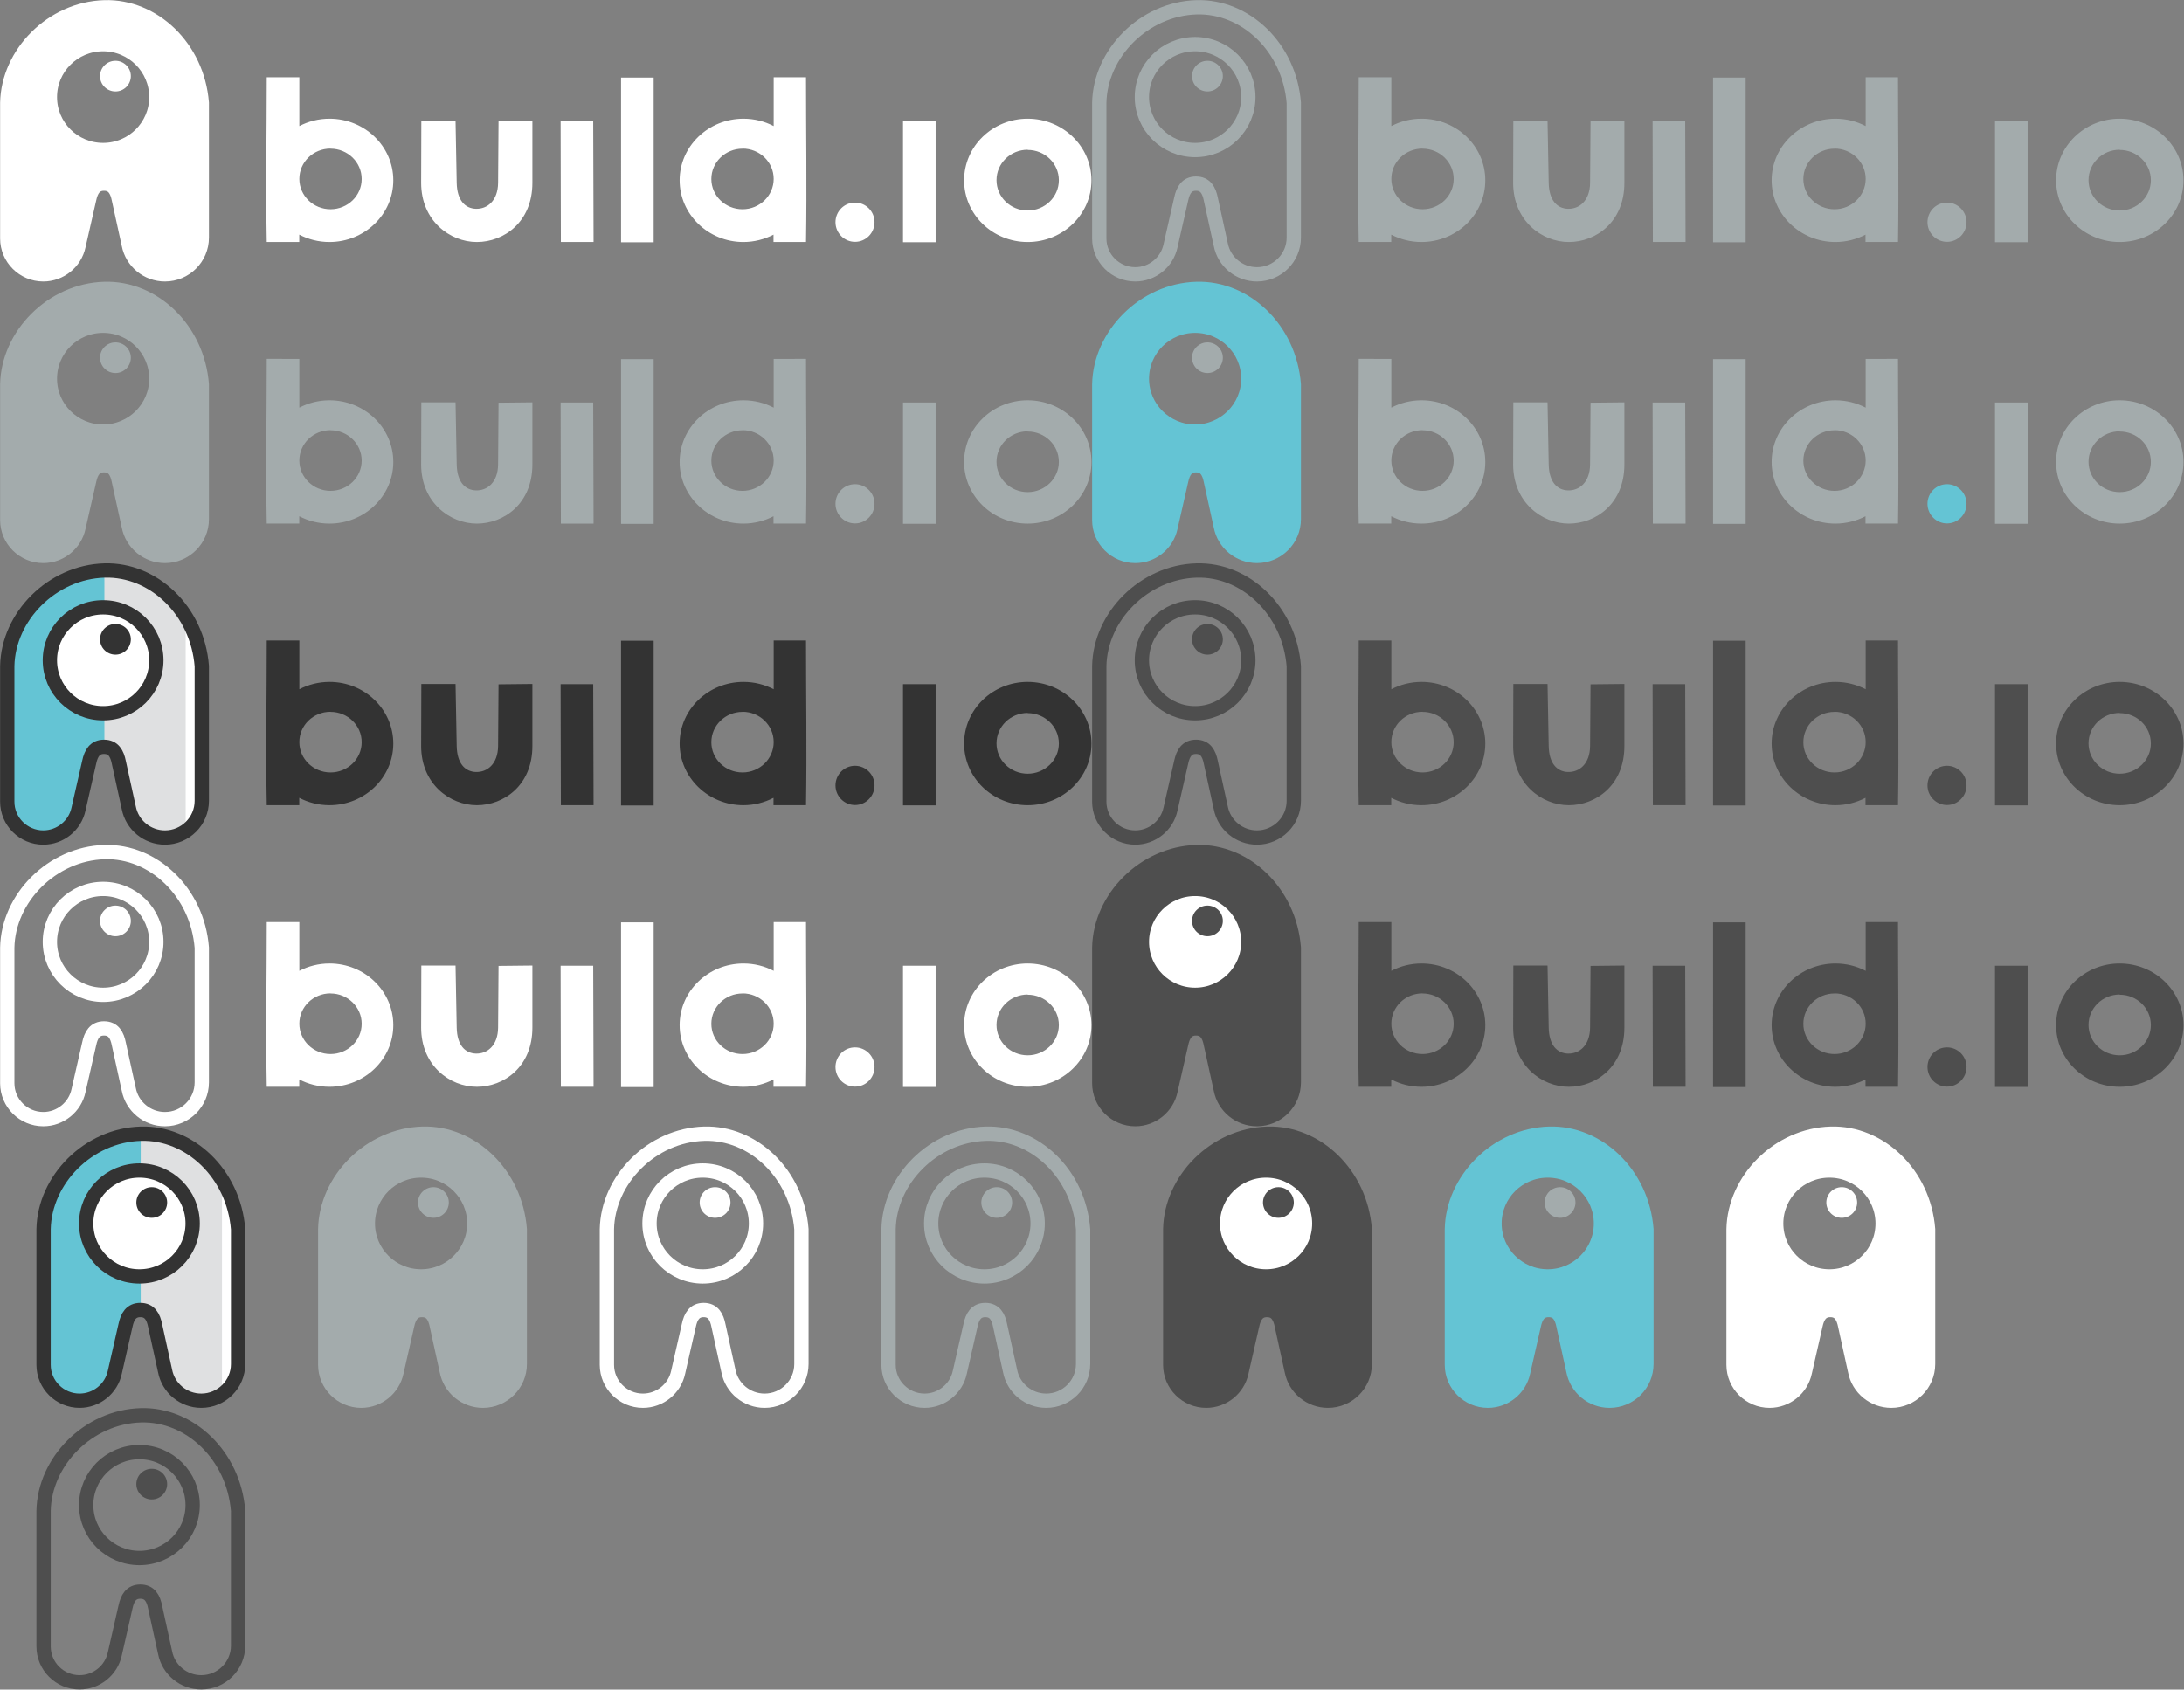 <?xml version="1.0" encoding="utf-8"?><svg width="3970" height="3072" viewBox="0 0 3970 3072" xmlns="http://www.w3.org/2000/svg" xmlns:xlink="http://www.w3.org/1999/xlink"><rect x="0" y="0" width="3970" height="3072" fill="#808080" stroke="none"/><view id="flat-mascot" viewBox="2560 2048 512 512"/><svg width="512" height="512" viewBox="0 0 512 512" x="2560" y="2048"><path d="M79.21 433.534c0 35.977 29.373 65.257 65.466 65.257 30.843 0 57.797-21.85 64.08-51.943l19.333-84.833c3.426-16.32 10.284-28.142 26.984-28.142 16.972 0 23.79 12.066 27 28.712l17.987 82.04c6.038 31.395 33.7 54.17 65.767 54.17 36.908 0 66.963-29.932 66.963-66.75v-245.03c-8.03-101.107-87.95-176.25-176.653-173.746C160.19 15.975 80.89 97.308 79.21 187.01z" fill="none"/><path d="M350.195 176.522c0 53.175-43.326 96.28-96.768 96.28-53.444 0-96.768-43.108-96.768-96.28 0-53.175 43.322-96.284 96.766-96.284s96.768 43.11 96.768 96.284zM79.21 433.534c0 35.977 29.373 65.257 65.466 65.257 30.843 0 57.797-21.85 64.08-51.943l19.333-84.833c3.426-16.32 10.284-28.142 26.984-28.142 16.972 0 23.79 12.066 27 28.712l17.987 82.04c6.038 31.395 33.7 54.17 65.767 54.17 36.908 0 66.963-29.932 66.963-66.75v-245.03c-8.03-101.107-87.95-176.25-176.653-173.746C160.19 15.975 80.89 97.308 79.21 187.01z" fill="#64c4d4" stroke="#64c4d4" stroke-width="26"/><path d="M303.848 138.406c0 15.392-12.542 27.87-28.01 27.87-15.472 0-28.013-12.478-28.013-27.87 0-15.393 12.54-27.872 28.012-27.872 15.47 0 28.01 12.48 28.01 27.872z" fill="#a3abac"/></svg><view id="flat-text" viewBox="1985 512 1985 512"/><svg width="1985" height="512" viewBox="0 0 1985 512" x="1985" y="512"><path d="M13.21 433.534c0 35.977 29.373 65.257 65.466 65.257 30.843 0 57.797-21.85 64.08-51.943l19.333-84.833c3.426-16.32 10.284-28.142 26.984-28.142 16.972 0 23.79 12.066 27 28.712l17.987 82.04c6.038 31.395 33.7 54.17 65.767 54.17 36.908 0 66.963-29.932 66.963-66.75v-245.03c-8.03-101.107-87.95-176.25-176.653-173.746C94.19 15.975 14.89 97.308 13.21 187.01z" fill="none"/><path d="M284.195 176.522c0 53.175-43.326 96.28-96.768 96.28-53.444 0-96.768-43.108-96.768-96.28 0-53.175 43.322-96.284 96.766-96.284s96.768 43.11 96.768 96.284zM13.21 433.534c0 35.977 29.373 65.257 65.466 65.257 30.843 0 57.797-21.85 64.08-51.943l19.333-84.833c3.426-16.32 10.284-28.142 26.984-28.142 16.972 0 23.79 12.066 27 28.712l17.987 82.04c6.038 31.395 33.7 54.17 65.767 54.17 36.908 0 66.963-29.932 66.963-66.75v-245.03c-8.03-101.107-87.95-176.25-176.653-173.746C94.19 15.975 14.89 97.308 13.21 187.01z" fill="#64c4d4" stroke="#64c4d4" stroke-width="26"/><path d="M237.848 138.406c0 15.392-12.542 27.87-28.01 27.87-15.472 0-28.013-12.478-28.013-27.87 0-15.393 12.54-27.872 28.012-27.872 15.47 0 28.01 12.48 28.01 27.872zM544.123 140.52v88.7c16.284-8.5 35.015-13.4 54.87-13.4 63.983 0 115.92 50.23 115.92 112.1s-52.106 112.1-116.09 112.1c-19.854 0-38.416-4.9-54.86-13.4V440h-59.088c-1.97-101.46 0-197.04 0-299.5zm56.66 129.63c-31.264 0-56.66 24.55-56.66 55.15 0 30.44 25.396 55.16 56.66 55.16 31.256 0 56.652-24.55 56.652-55 0-30.44-25.396-55.15-56.65-55.15zm164.762 62.35c0 68.74 52.096 107.53 101.266 107.53 48.845 0 100.94-36 100.94-107.53V219.57l-61.536.66-.815 112.27c-.33 32.74-19.866 47.8-40.388 47.14-19.526-.66-34.18-15.22-34.835-47.14l-2.11-112.93h-62.19zm253.495-112.6h59.256l.657 220.13h-59.437zm109.89-78.9h59.267v299.52h-59.258zm277.426-.48v88.7c-16.284-8.5-35.015-13.4-54.87-13.4-64.142 0-116.088 50.23-116.088 112.1s52.105 112.1 115.928 112.1c19.537 0 38.26-4.9 54.712-13.4V440h59.088c1.632-101.46 0-197.04 0-299.5zm-56.66 129.63c31.264 0 56.66 24.55 56.66 55.15 0 30.44-25.396 55.16-56.66 55.16-31.256 0-56.652-24.55-56.652-55 0-30.44 25.406-55.15 56.66-55.15z" fill="#a3abac"/><path d="M1589.67 404.02c0 19.64-15.787 35.68-35.484 35.68-19.536 0-35.492-16.04-35.492-35.68s15.787-35.67 35.493-35.67c19.537 0 35.492 15.87 35.492 35.67z" fill="#64c4d4"/><path d="M1641.446 219.9h59.268v220.46h-59.268zm226.634-4.1c-63.99 0-115.59 50.25-115.59 112.12 0 61.87 51.6 112.1 115.59 112.1 63.984 0 115.92-50.23 115.92-112.1s-52.095-112.1-115.91-112.1zm0 56.8c31.257 0 56.653 24.55 56.653 55.16 0 30.27-25.396 55-56.652 55-31.263 0-56.66-24.56-56.66-55.17 0-30.6 25.397-55.33 56.66-55.33z" fill="#a3abac"/></svg><view id="lite-mascot" viewBox="512 2048 512 512"/><svg width="512" height="512" viewBox="0 0 512 512" x="512" y="2048"><path d="M79.21 433.534c0 35.977 29.373 65.257 65.466 65.257 30.843 0 57.797-21.85 64.08-51.943l19.333-84.833c3.426-16.32 10.284-28.142 26.984-28.142 16.972 0 23.79 12.066 27 28.712l17.987 82.04c6.038 31.395 33.7 54.17 65.767 54.17 36.908 0 66.963-29.932 66.963-66.75v-245.03c-8.03-101.107-87.95-176.25-176.653-173.746C160.19 15.975 80.89 97.308 79.21 187.01z" fill="none"/><path d="M350.195 176.522c0 53.175-43.326 96.28-96.768 96.28-53.444 0-96.768-43.108-96.768-96.28 0-53.175 43.322-96.284 96.766-96.284s96.768 43.11 96.768 96.284zM79.21 433.534c0 35.977 29.373 65.257 65.466 65.257 30.843 0 57.797-21.85 64.08-51.943l19.333-84.833c3.426-16.32 10.284-28.142 26.984-28.142 16.972 0 23.79 12.066 27 28.712l17.987 82.04c6.038 31.395 33.7 54.17 65.767 54.17 36.908 0 66.963-29.932 66.963-66.75v-245.03c-8.03-101.107-87.95-176.25-176.653-173.746C160.19 15.975 80.89 97.308 79.21 187.01z" fill="#a3abac" stroke="#a3abac" stroke-width="26"/><path d="M303.848 138.406c0 15.392-12.542 27.87-28.01 27.87-15.472 0-28.013-12.478-28.013-27.87 0-15.393 12.54-27.872 28.012-27.872 15.47 0 28.01 12.48 28.01 27.872z" fill="#a3abac"/></svg><view id="lite-text" viewBox="0 512 1985 512"/><svg width="1985" height="512" viewBox="0 0 1985 512" y="512"><path d="M13.21 433.534c0 35.977 29.373 65.257 65.466 65.257 30.843 0 57.797-21.85 64.08-51.943l19.333-84.833c3.426-16.32 10.284-28.142 26.984-28.142 16.972 0 23.79 12.066 27 28.712l17.987 82.04c6.038 31.395 33.7 54.17 65.767 54.17 36.908 0 66.963-29.932 66.963-66.75v-245.03c-8.03-101.107-87.95-176.25-176.653-173.746C94.19 15.975 14.89 97.308 13.21 187.01z" fill="none"/><path d="M284.195 176.522c0 53.175-43.326 96.28-96.768 96.28-53.444 0-96.768-43.108-96.768-96.28 0-53.175 43.322-96.284 96.766-96.284s96.768 43.11 96.768 96.284zM13.21 433.534c0 35.977 29.373 65.257 65.466 65.257 30.843 0 57.797-21.85 64.08-51.943l19.333-84.833c3.426-16.32 10.284-28.142 26.984-28.142 16.972 0 23.79 12.066 27 28.712l17.987 82.04c6.038 31.395 33.7 54.17 65.767 54.17 36.908 0 66.963-29.932 66.963-66.75v-245.03c-8.03-101.107-87.95-176.25-176.653-173.746C94.19 15.975 14.89 97.308 13.21 187.01z" fill="#a3abac" stroke="#a3abac" stroke-width="26"/><path d="M237.848 138.406c0 15.392-12.542 27.87-28.01 27.87-15.472 0-28.013-12.478-28.013-27.87 0-15.393 12.54-27.872 28.012-27.872 15.47 0 28.01 12.48 28.01 27.872zM544.123 140.52v88.7c16.284-8.5 35.015-13.4 54.87-13.4 63.983 0 115.92 50.23 115.92 112.1s-52.106 112.1-116.09 112.1c-19.854 0-38.416-4.9-54.86-13.4V440h-59.088c-1.97-101.46 0-197.04 0-299.5zm56.66 129.63c-31.264 0-56.66 24.55-56.66 55.15 0 30.44 25.396 55.16 56.66 55.16 31.256 0 56.652-24.55 56.652-55 0-30.44-25.396-55.15-56.65-55.15zm164.762 62.35c0 68.74 52.096 107.53 101.266 107.53 48.845 0 100.94-36 100.94-107.53V219.57l-61.536.66-.815 112.27c-.33 32.74-19.866 47.8-40.388 47.14-19.526-.66-34.18-15.22-34.835-47.14l-2.11-112.93h-62.19zm253.495-112.6h59.256l.657 220.13h-59.437zm109.89-78.9h59.267v299.52h-59.258zm277.426-.48v88.7c-16.284-8.5-35.015-13.4-54.87-13.4-64.142 0-116.088 50.23-116.088 112.1s52.105 112.1 115.928 112.1c19.537 0 38.26-4.9 54.712-13.4V440h59.088c1.632-101.46 0-197.04 0-299.5zm-56.66 129.63c31.264 0 56.66 24.55 56.66 55.15 0 30.44-25.396 55.16-56.66 55.16-31.256 0-56.652-24.55-56.652-55 0-30.44 25.406-55.15 56.66-55.15zm239.974 133.87c0 19.64-15.787 35.68-35.484 35.68-19.536 0-35.492-16.04-35.492-35.68s15.787-35.67 35.493-35.67c19.537 0 35.492 15.87 35.492 35.67zm51.776-184.12h59.268v220.46h-59.268zm226.634-4.1c-63.99 0-115.59 50.25-115.59 112.12 0 61.87 51.6 112.1 115.59 112.1 63.984 0 115.92-50.23 115.92-112.1s-52.095-112.1-115.91-112.1zm0 56.8c31.257 0 56.653 24.55 56.653 55.16 0 30.27-25.396 55-56.652 55-31.263 0-56.66-24.56-56.66-55.17 0-30.6 25.397-55.33 56.66-55.33z" fill="#a3abac"/></svg><view id="original-mascot" viewBox="0 2048 512 512"/><svg width="512" height="512" viewBox="0 0 512 512" y="2048"><path d="M79.21 433.534c0 35.977 29.373 65.257 65.466 65.257 30.843 0 57.797-21.85 64.08-51.943l19.333-84.833c3.426-16.32 10.284-28.142 26.984-28.142 16.972 0 23.79 12.066 27 28.712l17.987 82.04c6.038 31.395 33.7 54.17 65.767 54.17 36.908 0 66.963-29.932 66.963-66.75v-245.03c-8.03-101.107-87.95-176.25-176.653-173.746C160.19 15.975 80.89 97.308 79.21 187.01z" fill="#fff"/><path d="M350.195 176.522c0 53.175-43.326 96.28-96.768 96.28-53.444 0-96.768-43.108-96.768-96.28 0-53.175 43.322-96.284 96.766-96.284s96.768 43.11 96.768 96.284zM79.21 433.534c0 35.977 29.373 65.257 65.466 65.257 30.843 0 57.797-21.85 64.08-51.943l19.333-84.833c3.426-16.32 10.284-28.142 26.984-28.142 16.972 0 23.79 12.066 27 28.712l17.987 82.04c6.038 31.395 33.7 54.17 65.767 54.17 36.908 0 66.963-29.932 66.963-66.75v-245.03c-8.03-101.107-87.95-176.25-176.653-173.746C160.19 15.975 80.89 97.308 79.21 187.01z" fill="none"/><path d="M303.848 138.406c0 15.392-12.542 27.87-28.01 27.87-15.472 0-28.013-12.478-28.013-27.87 0-15.393 12.54-27.872 28.012-27.872 15.47 0 28.01 12.48 28.01 27.872z" fill="#333"/><path d="M260.3 13.21c-1.382 0-2.785.026-4.17.065-95.95 2.707-175.24 84.045-176.92 173.75v246.498c0 35.977 29.384 65.275 65.476 65.275 30.844 0 57.794-21.847 64.077-51.94l19.322-84.85c3.428-16.32 10.293-28.123 26.993-28.123 16.973 0 23.784 12.048 26.994 28.694l17.985 82.027c6.037 31.395 33.697 54.19 65.764 54.19 14.383 0 25.68-4.563 36.608-12.288V98.66C370.733 46.604 318.674 13.153 260.3 13.21zm-6.877 67.018c53.444 0 96.768 43.107 96.768 96.282s-43.324 96.28-96.766 96.28c-53.444 0-96.768-43.108-96.768-96.28 0-53.175 43.324-96.282 96.768-96.282z" fill="#64c4d4"/><path d="M260.3 13.21c-1.382 0-2.785.026-4.17.065h-.35V80.26c52.36 1.237 94.41 43.853 94.41 96.25s-42.05 95.013-94.41 96.25v61.125c16.453.333 23.127 12.282 26.292 28.695l17.985 82.03c6.037 31.394 33.697 54.19 65.764 54.19 14.84 0 26.54-4.836 37.66-13.018v-385.38c-31.54-53.057-84.155-87.25-143.18-87.19z" fill="#dfe0e1"/><path d="M350.195 176.522c0 53.175-43.326 96.28-96.768 96.28-53.444 0-96.768-43.108-96.768-96.28 0-53.175 43.322-96.284 96.766-96.284s96.768 43.11 96.768 96.284zM79.21 433.534c0 35.977 29.373 65.257 65.466 65.257 30.843 0 57.797-21.85 64.08-51.943l19.333-84.833c3.426-16.32 10.284-28.142 26.984-28.142 16.972 0 23.79 12.066 27 28.712l17.987 82.04c6.038 31.395 33.7 54.17 65.767 54.17 36.908 0 66.963-29.932 66.963-66.75v-245.03c-8.03-101.107-87.95-176.25-176.653-173.746C160.19 15.975 80.89 97.308 79.21 187.01z" fill="none" stroke="#333" stroke-width="26"/></svg><view id="original-text" viewBox="0 1024 1985 512"/><svg width="1985" height="512" viewBox="0 0 1985 512" y="1024"><path d="M13.21 433.534c0 35.977 29.373 65.257 65.466 65.257 30.843 0 57.797-21.85 64.08-51.943l19.333-84.833c3.426-16.32 10.284-28.142 26.984-28.142 16.972 0 23.79 12.066 27 28.712l17.987 82.04c6.038 31.395 33.7 54.17 65.767 54.17 36.908 0 66.963-29.932 66.963-66.75v-245.03c-8.03-101.107-87.95-176.25-176.653-173.746C94.19 15.975 14.89 97.308 13.21 187.01z" fill="#fff"/><path d="M284.195 176.522c0 53.175-43.326 96.28-96.768 96.28-53.444 0-96.768-43.108-96.768-96.28 0-53.175 43.322-96.284 96.766-96.284s96.768 43.11 96.768 96.284zM13.21 433.534c0 35.977 29.373 65.257 65.466 65.257 30.843 0 57.797-21.85 64.08-51.943l19.333-84.833c3.426-16.32 10.284-28.142 26.984-28.142 16.972 0 23.79 12.066 27 28.712l17.987 82.04c6.038 31.395 33.7 54.17 65.767 54.17 36.908 0 66.963-29.932 66.963-66.75v-245.03c-8.03-101.107-87.95-176.25-176.653-173.746C94.19 15.975 14.89 97.308 13.21 187.01z" fill="none"/><path d="M237.848 138.406c0 15.392-12.542 27.87-28.01 27.87-15.472 0-28.013-12.478-28.013-27.87 0-15.393 12.54-27.872 28.012-27.872 15.47 0 28.01 12.48 28.01 27.872z" fill="#333"/><path d="M194.3 13.21c-1.382 0-2.785.026-4.17.065C94.18 15.982 14.89 97.32 13.21 187.025v246.498c0 35.977 29.384 65.275 65.476 65.275 30.844 0 57.794-21.847 64.077-51.94l19.322-84.85c3.428-16.32 10.293-28.123 26.993-28.123 16.973 0 23.784 12.048 26.994 28.694l17.985 82.027c6.037 31.395 33.697 54.19 65.764 54.19 14.383 0 25.68-4.563 36.608-12.288V98.66C304.733 46.604 252.674 13.153 194.3 13.21zm-6.877 67.018c53.444 0 96.768 43.107 96.768 96.282s-43.324 96.28-96.766 96.28c-53.444 0-96.768-43.108-96.768-96.28 0-53.175 43.324-96.282 96.768-96.282z" fill="#64c4d4"/><path d="M194.3 13.21c-1.382 0-2.785.026-4.17.065h-.35V80.26c52.36 1.237 94.41 43.853 94.41 96.25s-42.05 95.013-94.41 96.25v61.125c16.453.333 23.127 12.282 26.292 28.695l17.985 82.03c6.037 31.394 33.697 54.19 65.764 54.19 14.84 0 26.54-4.836 37.66-13.018v-385.38c-31.54-53.057-84.155-87.25-143.18-87.19z" fill="#dfe0e1"/><path d="M284.195 176.522c0 53.175-43.326 96.28-96.768 96.28-53.444 0-96.768-43.108-96.768-96.28 0-53.175 43.322-96.284 96.766-96.284s96.768 43.11 96.768 96.284zM13.21 433.534c0 35.977 29.373 65.257 65.466 65.257 30.843 0 57.797-21.85 64.08-51.943l19.333-84.833c3.426-16.32 10.284-28.142 26.984-28.142 16.972 0 23.79 12.066 27 28.712l17.987 82.04c6.038 31.395 33.7 54.17 65.767 54.17 36.908 0 66.963-29.932 66.963-66.75v-245.03c-8.03-101.107-87.95-176.25-176.653-173.746C94.19 15.975 14.89 97.308 13.21 187.01z" fill="none" stroke="#333" stroke-width="26"/><path d="M544.123 140.52v88.7c16.284-8.5 35.015-13.4 54.87-13.4 63.983 0 115.92 50.23 115.92 112.1s-52.106 112.1-116.09 112.1c-19.854 0-38.416-4.9-54.86-13.4V440h-59.088c-1.97-101.46 0-197.04 0-299.5zm56.66 129.63c-31.264 0-56.66 24.55-56.66 55.15 0 30.44 25.396 55.16 56.66 55.16 31.256 0 56.652-24.55 56.652-55 0-30.44-25.396-55.15-56.65-55.15zm164.762 62.35c0 68.74 52.096 107.53 101.266 107.53 48.845 0 100.94-36 100.94-107.53V219.57l-61.536.66-.815 112.27c-.33 32.74-19.866 47.8-40.388 47.14-19.526-.66-34.18-15.22-34.835-47.14l-2.11-112.93h-62.19zm253.495-112.6h59.256l.657 220.13h-59.437zm109.89-78.9h59.267v299.52h-59.258zm277.426-.48v88.7c-16.284-8.5-35.015-13.4-54.87-13.4-64.142 0-116.088 50.23-116.088 112.1s52.105 112.1 115.928 112.1c19.537 0 38.26-4.9 54.712-13.4V440h59.088c1.632-101.46 0-197.04 0-299.5zm-56.66 129.63c31.264 0 56.66 24.55 56.66 55.15 0 30.44-25.396 55.16-56.66 55.16-31.256 0-56.652-24.55-56.652-55 0-30.44 25.406-55.15 56.66-55.15zm239.974 133.87c0 19.64-15.787 35.68-35.484 35.68-19.536 0-35.492-16.04-35.492-35.68s15.787-35.67 35.493-35.67c19.537 0 35.492 15.87 35.492 35.67zm51.776-184.12h59.268v220.46h-59.268zm226.634-4.1c-63.99 0-115.59 50.25-115.59 112.12 0 61.87 51.6 112.1 115.59 112.1 63.984 0 115.92-50.23 115.92-112.1s-52.095-112.1-115.91-112.1zm0 56.8c31.257 0 56.653 24.55 56.653 55.16 0 30.27-25.396 55-56.652 55-31.263 0-56.66-24.56-56.66-55.17 0-30.6 25.397-55.33 56.66-55.33z" fill="#333"/></svg><view id="outline-lite-mascot" viewBox="1536 2048 512 512"/><svg width="512" height="512" viewBox="0 0 512 512" x="1536" y="2048"><path d="M79.21 433.534c0 35.977 29.373 65.257 65.466 65.257 30.843 0 57.797-21.85 64.08-51.943l19.333-84.833c3.426-16.32 10.284-28.142 26.984-28.142 16.972 0 23.79 12.066 27 28.712l17.987 82.04c6.038 31.395 33.7 54.17 65.767 54.17 36.908 0 66.963-29.932 66.963-66.75v-245.03c-8.03-101.107-87.95-176.25-176.653-173.746C160.19 15.975 80.89 97.308 79.21 187.01z" fill="none"/><path d="M350.195 176.522c0 53.175-43.326 96.28-96.768 96.28-53.444 0-96.768-43.108-96.768-96.28 0-53.175 43.322-96.284 96.766-96.284s96.768 43.11 96.768 96.284zM79.21 433.534c0 35.977 29.373 65.257 65.466 65.257 30.843 0 57.797-21.85 64.08-51.943l19.333-84.833c3.426-16.32 10.284-28.142 26.984-28.142 16.972 0 23.79 12.066 27 28.712l17.987 82.04c6.038 31.395 33.7 54.17 65.767 54.17 36.908 0 66.963-29.932 66.963-66.75v-245.03c-8.03-101.107-87.95-176.25-176.653-173.746C160.19 15.975 80.89 97.308 79.21 187.01z" fill="none" stroke="#a3abac" stroke-width="26"/><path d="M303.848 138.406c0 15.392-12.542 27.87-28.01 27.87-15.472 0-28.013-12.478-28.013-27.87 0-15.393 12.54-27.872 28.012-27.872 15.47 0 28.01 12.48 28.01 27.872z" fill="#a3abac"/></svg><view id="outline-lite-text" viewBox="1985 0 1985 512"/><svg width="1985" height="512" viewBox="0 0 1985 512" x="1985"><path d="M13.21 433.534c0 35.977 29.373 65.257 65.466 65.257 30.843 0 57.797-21.85 64.08-51.943l19.333-84.833c3.426-16.32 10.284-28.142 26.984-28.142 16.972 0 23.79 12.066 27 28.712l17.987 82.04c6.038 31.395 33.7 54.17 65.767 54.17 36.908 0 66.963-29.932 66.963-66.75v-245.03c-8.03-101.107-87.95-176.25-176.653-173.746C94.19 15.975 14.89 97.308 13.21 187.01z" fill="none"/><path d="M284.195 176.522c0 53.175-43.326 96.28-96.768 96.28-53.444 0-96.768-43.108-96.768-96.28 0-53.175 43.322-96.284 96.766-96.284s96.768 43.11 96.768 96.284zM13.21 433.534c0 35.977 29.373 65.257 65.466 65.257 30.843 0 57.797-21.85 64.08-51.943l19.333-84.833c3.426-16.32 10.284-28.142 26.984-28.142 16.972 0 23.79 12.066 27 28.712l17.987 82.04c6.038 31.395 33.7 54.17 65.767 54.17 36.908 0 66.963-29.932 66.963-66.75v-245.03c-8.03-101.107-87.95-176.25-176.653-173.746C94.19 15.975 14.89 97.308 13.21 187.01z" fill="none" stroke="#a3abac" stroke-width="26"/><path d="M237.848 138.406c0 15.392-12.542 27.87-28.01 27.87-15.472 0-28.013-12.478-28.013-27.87 0-15.393 12.54-27.872 28.012-27.872 15.47 0 28.01 12.48 28.01 27.872zM544.123 140.52v88.7c16.284-8.5 35.015-13.4 54.87-13.4 63.983 0 115.92 50.23 115.92 112.1s-52.106 112.1-116.09 112.1c-19.854 0-38.416-4.9-54.86-13.4V440h-59.088c-1.97-101.46 0-197.04 0-299.5zm56.66 129.63c-31.264 0-56.66 24.55-56.66 55.15 0 30.44 25.396 55.16 56.66 55.16 31.256 0 56.652-24.55 56.652-55 0-30.44-25.396-55.15-56.65-55.15zm164.762 62.35c0 68.74 52.096 107.53 101.266 107.53 48.845 0 100.94-36 100.94-107.53V219.57l-61.536.66-.815 112.27c-.33 32.74-19.866 47.8-40.388 47.14-19.526-.66-34.18-15.22-34.835-47.14l-2.11-112.93h-62.19zm253.495-112.6h59.256l.657 220.13h-59.437zm109.89-78.9h59.267v299.52h-59.258zm277.426-.48v88.7c-16.284-8.5-35.015-13.4-54.87-13.4-64.142 0-116.088 50.23-116.088 112.1s52.105 112.1 115.928 112.1c19.537 0 38.26-4.9 54.712-13.4V440h59.088c1.632-101.46 0-197.04 0-299.5zm-56.66 129.63c31.264 0 56.66 24.55 56.66 55.15 0 30.44-25.396 55.16-56.66 55.16-31.256 0-56.652-24.55-56.652-55 0-30.44 25.406-55.15 56.66-55.15zm239.974 133.87c0 19.64-15.787 35.68-35.484 35.68-19.536 0-35.492-16.04-35.492-35.68s15.787-35.67 35.493-35.67c19.537 0 35.492 15.87 35.492 35.67zm51.776-184.12h59.268v220.46h-59.268zm226.634-4.1c-63.99 0-115.59 50.25-115.59 112.12 0 61.87 51.6 112.1 115.59 112.1 63.984 0 115.92-50.23 115.92-112.1s-52.095-112.1-115.91-112.1zm0 56.8c31.257 0 56.653 24.55 56.653 55.16 0 30.27-25.396 55-56.652 55-31.263 0-56.66-24.56-56.66-55.17 0-30.6 25.397-55.33 56.66-55.33z" fill="#a3abac"/></svg><view id="outline-mascot" viewBox="0 2560 512 512"/><svg width="512" height="512" viewBox="0 0 512 512" y="2560"><path d="M79.21 433.534c0 35.977 29.373 65.257 65.466 65.257 30.843 0 57.797-21.85 64.08-51.943l19.333-84.833c3.426-16.32 10.284-28.142 26.984-28.142 16.972 0 23.79 12.066 27 28.712l17.987 82.04c6.038 31.395 33.7 54.17 65.767 54.17 36.908 0 66.963-29.932 66.963-66.75v-245.03c-8.03-101.107-87.95-176.25-176.653-173.746C160.19 15.975 80.89 97.308 79.21 187.01z" fill="none"/><path d="M350.195 176.522c0 53.175-43.326 96.28-96.768 96.28-53.444 0-96.768-43.108-96.768-96.28 0-53.175 43.322-96.284 96.766-96.284s96.768 43.11 96.768 96.284zM79.21 433.534c0 35.977 29.373 65.257 65.466 65.257 30.843 0 57.797-21.85 64.08-51.943l19.333-84.833c3.426-16.32 10.284-28.142 26.984-28.142 16.972 0 23.79 12.066 27 28.712l17.987 82.04c6.038 31.395 33.7 54.17 65.767 54.17 36.908 0 66.963-29.932 66.963-66.75v-245.03c-8.03-101.107-87.95-176.25-176.653-173.746C160.19 15.975 80.89 97.308 79.21 187.01z" fill="none" stroke="#4e4e4e" stroke-width="26"/><path d="M303.848 138.406c0 15.392-12.542 27.87-28.01 27.87-15.472 0-28.013-12.478-28.013-27.87 0-15.393 12.54-27.872 28.012-27.872 15.47 0 28.01 12.48 28.01 27.872z" fill="#4e4e4e"/></svg><view id="outline-text" viewBox="1985 1024 1985 512"/><svg width="1985" height="512" viewBox="0 0 1985 512" x="1985" y="1024"><path d="M13.21 433.534c0 35.977 29.373 65.257 65.466 65.257 30.843 0 57.797-21.85 64.08-51.943l19.333-84.833c3.426-16.32 10.284-28.142 26.984-28.142 16.972 0 23.79 12.066 27 28.712l17.987 82.04c6.038 31.395 33.7 54.17 65.767 54.17 36.908 0 66.963-29.932 66.963-66.75v-245.03c-8.03-101.107-87.95-176.25-176.653-173.746C94.19 15.975 14.89 97.308 13.21 187.01z" fill="none"/><path d="M284.195 176.522c0 53.175-43.326 96.28-96.768 96.28-53.444 0-96.768-43.108-96.768-96.28 0-53.175 43.322-96.284 96.766-96.284s96.768 43.11 96.768 96.284zM13.21 433.534c0 35.977 29.373 65.257 65.466 65.257 30.843 0 57.797-21.85 64.08-51.943l19.333-84.833c3.426-16.32 10.284-28.142 26.984-28.142 16.972 0 23.79 12.066 27 28.712l17.987 82.04c6.038 31.395 33.7 54.17 65.767 54.17 36.908 0 66.963-29.932 66.963-66.75v-245.03c-8.03-101.107-87.95-176.25-176.653-173.746C94.19 15.975 14.89 97.308 13.21 187.01z" fill="none" stroke="#4e4e4e" stroke-width="26"/><path d="M237.848 138.406c0 15.392-12.542 27.87-28.01 27.87-15.472 0-28.013-12.478-28.013-27.87 0-15.393 12.54-27.872 28.012-27.872 15.47 0 28.01 12.48 28.01 27.872zM544.123 140.52v88.7c16.284-8.5 35.015-13.4 54.87-13.4 63.983 0 115.92 50.23 115.92 112.1s-52.106 112.1-116.09 112.1c-19.854 0-38.416-4.9-54.86-13.4V440h-59.088c-1.97-101.46 0-197.04 0-299.5zm56.66 129.63c-31.264 0-56.66 24.55-56.66 55.15 0 30.44 25.396 55.16 56.66 55.16 31.256 0 56.652-24.55 56.652-55 0-30.44-25.396-55.15-56.65-55.15zm164.762 62.35c0 68.74 52.096 107.53 101.266 107.53 48.845 0 100.94-36 100.94-107.53V219.57l-61.536.66-.815 112.27c-.33 32.74-19.866 47.8-40.388 47.14-19.526-.66-34.18-15.22-34.835-47.14l-2.11-112.93h-62.19zm253.495-112.6h59.256l.657 220.13h-59.437zm109.89-78.9h59.267v299.52h-59.258zm277.426-.48v88.7c-16.284-8.5-35.015-13.4-54.87-13.4-64.142 0-116.088 50.23-116.088 112.1s52.105 112.1 115.928 112.1c19.537 0 38.26-4.9 54.712-13.4V440h59.088c1.632-101.46 0-197.04 0-299.5zm-56.66 129.63c31.264 0 56.66 24.55 56.66 55.15 0 30.44-25.396 55.16-56.66 55.16-31.256 0-56.652-24.55-56.652-55 0-30.44 25.406-55.15 56.66-55.15zm239.974 133.87c0 19.64-15.787 35.68-35.484 35.68-19.536 0-35.492-16.04-35.492-35.68s15.787-35.67 35.493-35.67c19.537 0 35.492 15.87 35.492 35.67zm51.776-184.12h59.268v220.46h-59.268zm226.634-4.1c-63.99 0-115.59 50.25-115.59 112.12 0 61.87 51.6 112.1 115.59 112.1 63.984 0 115.92-50.23 115.92-112.1s-52.095-112.1-115.91-112.1zm0 56.8c31.257 0 56.653 24.55 56.653 55.16 0 30.27-25.396 55-56.652 55-31.263 0-56.66-24.56-56.66-55.17 0-30.6 25.397-55.33 56.66-55.33z" fill="#4e4e4e"/></svg><view id="outline-white-mascot" viewBox="1024 2048 512 512"/><svg width="512" height="512" viewBox="0 0 512 512" x="1024" y="2048"><path d="M79.21 433.534c0 35.977 29.373 65.257 65.466 65.257 30.843 0 57.797-21.85 64.08-51.943l19.333-84.833c3.426-16.32 10.284-28.142 26.984-28.142 16.972 0 23.79 12.066 27 28.712l17.987 82.04c6.038 31.395 33.7 54.17 65.767 54.17 36.908 0 66.963-29.932 66.963-66.75v-245.03c-8.03-101.107-87.95-176.25-176.653-173.746C160.19 15.975 80.89 97.308 79.21 187.01z" fill="none"/><path d="M350.195 176.522c0 53.175-43.326 96.28-96.768 96.28-53.444 0-96.768-43.108-96.768-96.28 0-53.175 43.322-96.284 96.766-96.284s96.768 43.11 96.768 96.284zM79.21 433.534c0 35.977 29.373 65.257 65.466 65.257 30.843 0 57.797-21.85 64.08-51.943l19.333-84.833c3.426-16.32 10.284-28.142 26.984-28.142 16.972 0 23.79 12.066 27 28.712l17.987 82.04c6.038 31.395 33.7 54.17 65.767 54.17 36.908 0 66.963-29.932 66.963-66.75v-245.03c-8.03-101.107-87.95-176.25-176.653-173.746C160.19 15.975 80.89 97.308 79.21 187.01z" fill="none" stroke="#fff" stroke-width="26"/><path d="M303.848 138.406c0 15.392-12.542 27.87-28.01 27.87-15.472 0-28.013-12.478-28.013-27.87 0-15.393 12.54-27.872 28.012-27.872 15.47 0 28.01 12.48 28.01 27.872z" fill="#fff"/></svg><view id="outline-white-text" viewBox="0 1536 1985 512"/><svg width="1985" height="512" viewBox="0 0 1985 512" y="1536"><path d="M13.21 433.534c0 35.977 29.373 65.257 65.466 65.257 30.843 0 57.797-21.85 64.08-51.943l19.333-84.833c3.426-16.32 10.284-28.142 26.984-28.142 16.972 0 23.79 12.066 27 28.712l17.987 82.04c6.038 31.395 33.7 54.17 65.767 54.17 36.908 0 66.963-29.932 66.963-66.75v-245.03c-8.03-101.107-87.95-176.25-176.653-173.746C94.19 15.975 14.89 97.308 13.21 187.01z" fill="none"/><path d="M284.195 176.522c0 53.175-43.326 96.28-96.768 96.28-53.444 0-96.768-43.108-96.768-96.28 0-53.175 43.322-96.284 96.766-96.284s96.768 43.11 96.768 96.284zM13.21 433.534c0 35.977 29.373 65.257 65.466 65.257 30.843 0 57.797-21.85 64.08-51.943l19.333-84.833c3.426-16.32 10.284-28.142 26.984-28.142 16.972 0 23.79 12.066 27 28.712l17.987 82.04c6.038 31.395 33.7 54.17 65.767 54.17 36.908 0 66.963-29.932 66.963-66.75v-245.03c-8.03-101.107-87.95-176.25-176.653-173.746C94.19 15.975 14.89 97.308 13.21 187.01z" fill="none" stroke="#fff" stroke-width="26"/><path d="M237.848 138.406c0 15.392-12.542 27.87-28.01 27.87-15.472 0-28.013-12.478-28.013-27.87 0-15.393 12.54-27.872 28.012-27.872 15.47 0 28.01 12.48 28.01 27.872zM544.123 140.52v88.7c16.284-8.5 35.015-13.4 54.87-13.4 63.983 0 115.92 50.23 115.92 112.1s-52.106 112.1-116.09 112.1c-19.854 0-38.416-4.9-54.86-13.4V440h-59.088c-1.97-101.46 0-197.04 0-299.5zm56.66 129.63c-31.264 0-56.66 24.55-56.66 55.15 0 30.44 25.396 55.16 56.66 55.16 31.256 0 56.652-24.55 56.652-55 0-30.44-25.396-55.15-56.65-55.15zm164.762 62.35c0 68.74 52.096 107.53 101.266 107.53 48.845 0 100.94-36 100.94-107.53V219.57l-61.536.66-.815 112.27c-.33 32.74-19.866 47.8-40.388 47.14-19.526-.66-34.18-15.22-34.835-47.14l-2.11-112.93h-62.19zm253.495-112.6h59.256l.657 220.13h-59.437zm109.89-78.9h59.267v299.52h-59.258zm277.426-.48v88.7c-16.284-8.5-35.015-13.4-54.87-13.4-64.142 0-116.088 50.23-116.088 112.1s52.105 112.1 115.928 112.1c19.537 0 38.26-4.9 54.712-13.4V440h59.088c1.632-101.46 0-197.04 0-299.5zm-56.66 129.63c31.264 0 56.66 24.55 56.66 55.15 0 30.44-25.396 55.16-56.66 55.16-31.256 0-56.652-24.55-56.652-55 0-30.44 25.406-55.15 56.66-55.15zm239.974 133.87c0 19.64-15.787 35.68-35.484 35.68-19.536 0-35.492-16.04-35.492-35.68s15.787-35.67 35.493-35.67c19.537 0 35.492 15.87 35.492 35.67zm51.776-184.12h59.268v220.46h-59.268zm226.634-4.1c-63.99 0-115.59 50.25-115.59 112.12 0 61.87 51.6 112.1 115.59 112.1 63.984 0 115.92-50.23 115.92-112.1s-52.095-112.1-115.91-112.1zm0 56.8c31.257 0 56.653 24.55 56.653 55.16 0 30.27-25.396 55-56.652 55-31.263 0-56.66-24.56-56.66-55.17 0-30.6 25.397-55.33 56.66-55.33z" fill="#fff"/></svg><view id="solid-mascot" viewBox="2048 2048 512 512"/><svg width="512" height="512" viewBox="0 0 512 512" x="2048" y="2048"><path d="M79.21 433.534c0 35.977 29.373 65.257 65.466 65.257 30.843 0 57.797-21.85 64.08-51.943l19.333-84.833c3.426-16.32 10.284-28.142 26.984-28.142 16.972 0 23.79 12.066 27 28.712l17.987 82.04c6.038 31.395 33.7 54.17 65.767 54.17 36.908 0 66.963-29.932 66.963-66.75v-245.03c-8.03-101.107-87.95-176.25-176.653-173.746C160.19 15.975 80.89 97.308 79.21 187.01z" fill="#fff"/><path d="M350.195 176.522c0 53.175-43.326 96.28-96.768 96.28-53.444 0-96.768-43.108-96.768-96.28 0-53.175 43.322-96.284 96.766-96.284s96.768 43.11 96.768 96.284zM79.21 433.534c0 35.977 29.373 65.257 65.466 65.257 30.843 0 57.797-21.85 64.08-51.943l19.333-84.833c3.426-16.32 10.284-28.142 26.984-28.142 16.972 0 23.79 12.066 27 28.712l17.987 82.04c6.038 31.395 33.7 54.17 65.767 54.17 36.908 0 66.963-29.932 66.963-66.75v-245.03c-8.03-101.107-87.95-176.25-176.653-173.746C160.19 15.975 80.89 97.308 79.21 187.01z" fill="#4e4e4e" stroke="#4e4e4e" stroke-width="26"/><path d="M303.848 138.406c0 15.392-12.542 27.87-28.01 27.87-15.472 0-28.013-12.478-28.013-27.87 0-15.393 12.54-27.872 28.012-27.872 15.47 0 28.01 12.48 28.01 27.872z" fill="#4e4e4e"/></svg><view id="solid-text" viewBox="1985 1536 1985 512"/><svg width="1985" height="512" viewBox="0 0 1985 512" x="1985" y="1536"><path d="M13.21 433.534c0 35.977 29.373 65.257 65.466 65.257 30.843 0 57.797-21.85 64.08-51.943l19.333-84.833c3.426-16.32 10.284-28.142 26.984-28.142 16.972 0 23.79 12.066 27 28.712l17.987 82.04c6.038 31.395 33.7 54.17 65.767 54.17 36.908 0 66.963-29.932 66.963-66.75v-245.03c-8.03-101.107-87.95-176.25-176.653-173.746C94.19 15.975 14.89 97.308 13.21 187.01z" fill="#fff"/><path d="M284.195 176.522c0 53.175-43.326 96.28-96.768 96.28-53.444 0-96.768-43.108-96.768-96.28 0-53.175 43.322-96.284 96.766-96.284s96.768 43.11 96.768 96.284zM13.21 433.534c0 35.977 29.373 65.257 65.466 65.257 30.843 0 57.797-21.85 64.08-51.943l19.333-84.833c3.426-16.32 10.284-28.142 26.984-28.142 16.972 0 23.79 12.066 27 28.712l17.987 82.04c6.038 31.395 33.7 54.17 65.767 54.17 36.908 0 66.963-29.932 66.963-66.75v-245.03c-8.03-101.107-87.95-176.25-176.653-173.746C94.19 15.975 14.89 97.308 13.21 187.01z" fill="#4e4e4e" stroke="#4e4e4e" stroke-width="26"/><path d="M237.848 138.406c0 15.392-12.542 27.87-28.01 27.87-15.472 0-28.013-12.478-28.013-27.87 0-15.393 12.54-27.872 28.012-27.872 15.47 0 28.01 12.48 28.01 27.872zM544.123 140.52v88.7c16.284-8.5 35.015-13.4 54.87-13.4 63.983 0 115.92 50.23 115.92 112.1s-52.106 112.1-116.09 112.1c-19.854 0-38.416-4.9-54.86-13.4V440h-59.088c-1.97-101.46 0-197.04 0-299.5zm56.66 129.63c-31.264 0-56.66 24.55-56.66 55.15 0 30.44 25.396 55.16 56.66 55.16 31.256 0 56.652-24.55 56.652-55 0-30.44-25.396-55.15-56.65-55.15zm164.762 62.35c0 68.74 52.096 107.53 101.266 107.53 48.845 0 100.94-36 100.94-107.53V219.57l-61.536.66-.815 112.27c-.33 32.74-19.866 47.8-40.388 47.14-19.526-.66-34.18-15.22-34.835-47.14l-2.11-112.93h-62.19zm253.495-112.6h59.256l.657 220.13h-59.437zm109.89-78.9h59.267v299.52h-59.258zm277.426-.48v88.7c-16.284-8.5-35.015-13.4-54.87-13.4-64.142 0-116.088 50.23-116.088 112.1s52.105 112.1 115.928 112.1c19.537 0 38.26-4.9 54.712-13.4V440h59.088c1.632-101.46 0-197.04 0-299.5zm-56.66 129.63c31.264 0 56.66 24.55 56.66 55.15 0 30.44-25.396 55.16-56.66 55.16-31.256 0-56.652-24.55-56.652-55 0-30.44 25.406-55.15 56.66-55.15zm239.974 133.87c0 19.64-15.787 35.68-35.484 35.68-19.536 0-35.492-16.04-35.492-35.68s15.787-35.67 35.493-35.67c19.537 0 35.492 15.87 35.492 35.67zm51.776-184.12h59.268v220.46h-59.268zm226.634-4.1c-63.99 0-115.59 50.25-115.59 112.12 0 61.87 51.6 112.1 115.59 112.1 63.984 0 115.92-50.23 115.92-112.1s-52.095-112.1-115.91-112.1zm0 56.8c31.257 0 56.653 24.55 56.653 55.16 0 30.27-25.396 55-56.652 55-31.263 0-56.66-24.56-56.66-55.17 0-30.6 25.397-55.33 56.66-55.33z" fill="#4e4e4e"/></svg><view id="solid-white-mascot" viewBox="3072 2048 512 512"/><svg width="512" height="512" viewBox="0 0 512 512" x="3072" y="2048"><path d="M79.21 433.534c0 35.977 29.373 65.257 65.466 65.257 30.843 0 57.797-21.85 64.08-51.943l19.333-84.833c3.426-16.32 10.284-28.142 26.984-28.142 16.972 0 23.79 12.066 27 28.712l17.987 82.04c6.038 31.395 33.7 54.17 65.767 54.17 36.908 0 66.963-29.932 66.963-66.75v-245.03c-8.03-101.107-87.95-176.25-176.653-173.746C160.19 15.975 80.89 97.308 79.21 187.01z" fill="none"/><path d="M350.195 176.522c0 53.175-43.326 96.28-96.768 96.28-53.444 0-96.768-43.108-96.768-96.28 0-53.175 43.322-96.284 96.766-96.284s96.768 43.11 96.768 96.284zM79.21 433.534c0 35.977 29.373 65.257 65.466 65.257 30.843 0 57.797-21.85 64.08-51.943l19.333-84.833c3.426-16.32 10.284-28.142 26.984-28.142 16.972 0 23.79 12.066 27 28.712l17.987 82.04c6.038 31.395 33.7 54.17 65.767 54.17 36.908 0 66.963-29.932 66.963-66.75v-245.03c-8.03-101.107-87.95-176.25-176.653-173.746C160.19 15.975 80.89 97.308 79.21 187.01z" fill="#fff" stroke="#fff" stroke-width="26"/><path d="M303.848 138.406c0 15.392-12.542 27.87-28.01 27.87-15.472 0-28.013-12.478-28.013-27.87 0-15.393 12.54-27.872 28.012-27.872 15.47 0 28.01 12.48 28.01 27.872z" fill="#fff"/></svg><view id="solid-white-text" viewBox="0 0 1985 512"/><svg width="1985" height="512" viewBox="0 0 1985 512"><path d="M13.21 433.534c0 35.977 29.373 65.257 65.466 65.257 30.843 0 57.797-21.85 64.08-51.943l19.333-84.833c3.426-16.32 10.284-28.142 26.984-28.142 16.972 0 23.79 12.066 27 28.712l17.987 82.04c6.038 31.395 33.7 54.17 65.767 54.17 36.908 0 66.963-29.932 66.963-66.75v-245.03c-8.03-101.107-87.95-176.25-176.653-173.746C94.19 15.975 14.89 97.308 13.21 187.01z" fill="none"/><path d="M284.195 176.522c0 53.175-43.326 96.28-96.768 96.28-53.444 0-96.768-43.108-96.768-96.28 0-53.175 43.322-96.284 96.766-96.284s96.768 43.11 96.768 96.284zM13.21 433.534c0 35.977 29.373 65.257 65.466 65.257 30.843 0 57.797-21.85 64.08-51.943l19.333-84.833c3.426-16.32 10.284-28.142 26.984-28.142 16.972 0 23.79 12.066 27 28.712l17.987 82.04c6.038 31.395 33.7 54.17 65.767 54.17 36.908 0 66.963-29.932 66.963-66.75v-245.03c-8.03-101.107-87.95-176.25-176.653-173.746C94.19 15.975 14.89 97.308 13.21 187.01z" fill="#fff" stroke="#fff" stroke-width="26"/><path d="M237.848 138.406c0 15.392-12.542 27.87-28.01 27.87-15.472 0-28.013-12.478-28.013-27.87 0-15.393 12.54-27.872 28.012-27.872 15.47 0 28.01 12.48 28.01 27.872zM544.123 140.52v88.7c16.284-8.5 35.015-13.4 54.87-13.4 63.983 0 115.92 50.23 115.92 112.1s-52.106 112.1-116.09 112.1c-19.854 0-38.416-4.9-54.86-13.4V440h-59.088c-1.97-101.46 0-197.04 0-299.5zm56.66 129.63c-31.264 0-56.66 24.55-56.66 55.15 0 30.44 25.396 55.16 56.66 55.16 31.256 0 56.652-24.55 56.652-55 0-30.44-25.396-55.15-56.65-55.15zm164.762 62.35c0 68.74 52.096 107.53 101.266 107.53 48.845 0 100.94-36 100.94-107.53V219.57l-61.536.66-.815 112.27c-.33 32.74-19.866 47.8-40.388 47.14-19.526-.66-34.18-15.22-34.835-47.14l-2.11-112.93h-62.19zm253.495-112.6h59.256l.657 220.13h-59.437zm109.89-78.9h59.267v299.52h-59.258zm277.426-.48v88.7c-16.284-8.5-35.015-13.4-54.87-13.4-64.142 0-116.088 50.23-116.088 112.1s52.105 112.1 115.928 112.1c19.537 0 38.26-4.9 54.712-13.4V440h59.088c1.632-101.46 0-197.04 0-299.5zm-56.66 129.63c31.264 0 56.66 24.55 56.66 55.15 0 30.44-25.396 55.16-56.66 55.16-31.256 0-56.652-24.55-56.652-55 0-30.44 25.406-55.15 56.66-55.15zm239.974 133.87c0 19.64-15.787 35.68-35.484 35.68-19.536 0-35.492-16.04-35.492-35.68s15.787-35.67 35.493-35.67c19.537 0 35.492 15.87 35.492 35.67zm51.776-184.12h59.268v220.46h-59.268zm226.634-4.1c-63.99 0-115.59 50.25-115.59 112.12 0 61.87 51.6 112.1 115.59 112.1 63.984 0 115.92-50.23 115.92-112.1s-52.095-112.1-115.91-112.1zm0 56.8c31.257 0 56.653 24.55 56.653 55.16 0 30.27-25.396 55-56.652 55-31.263 0-56.66-24.56-56.66-55.17 0-30.6 25.397-55.33 56.66-55.33z" fill="#fff"/></svg></svg>